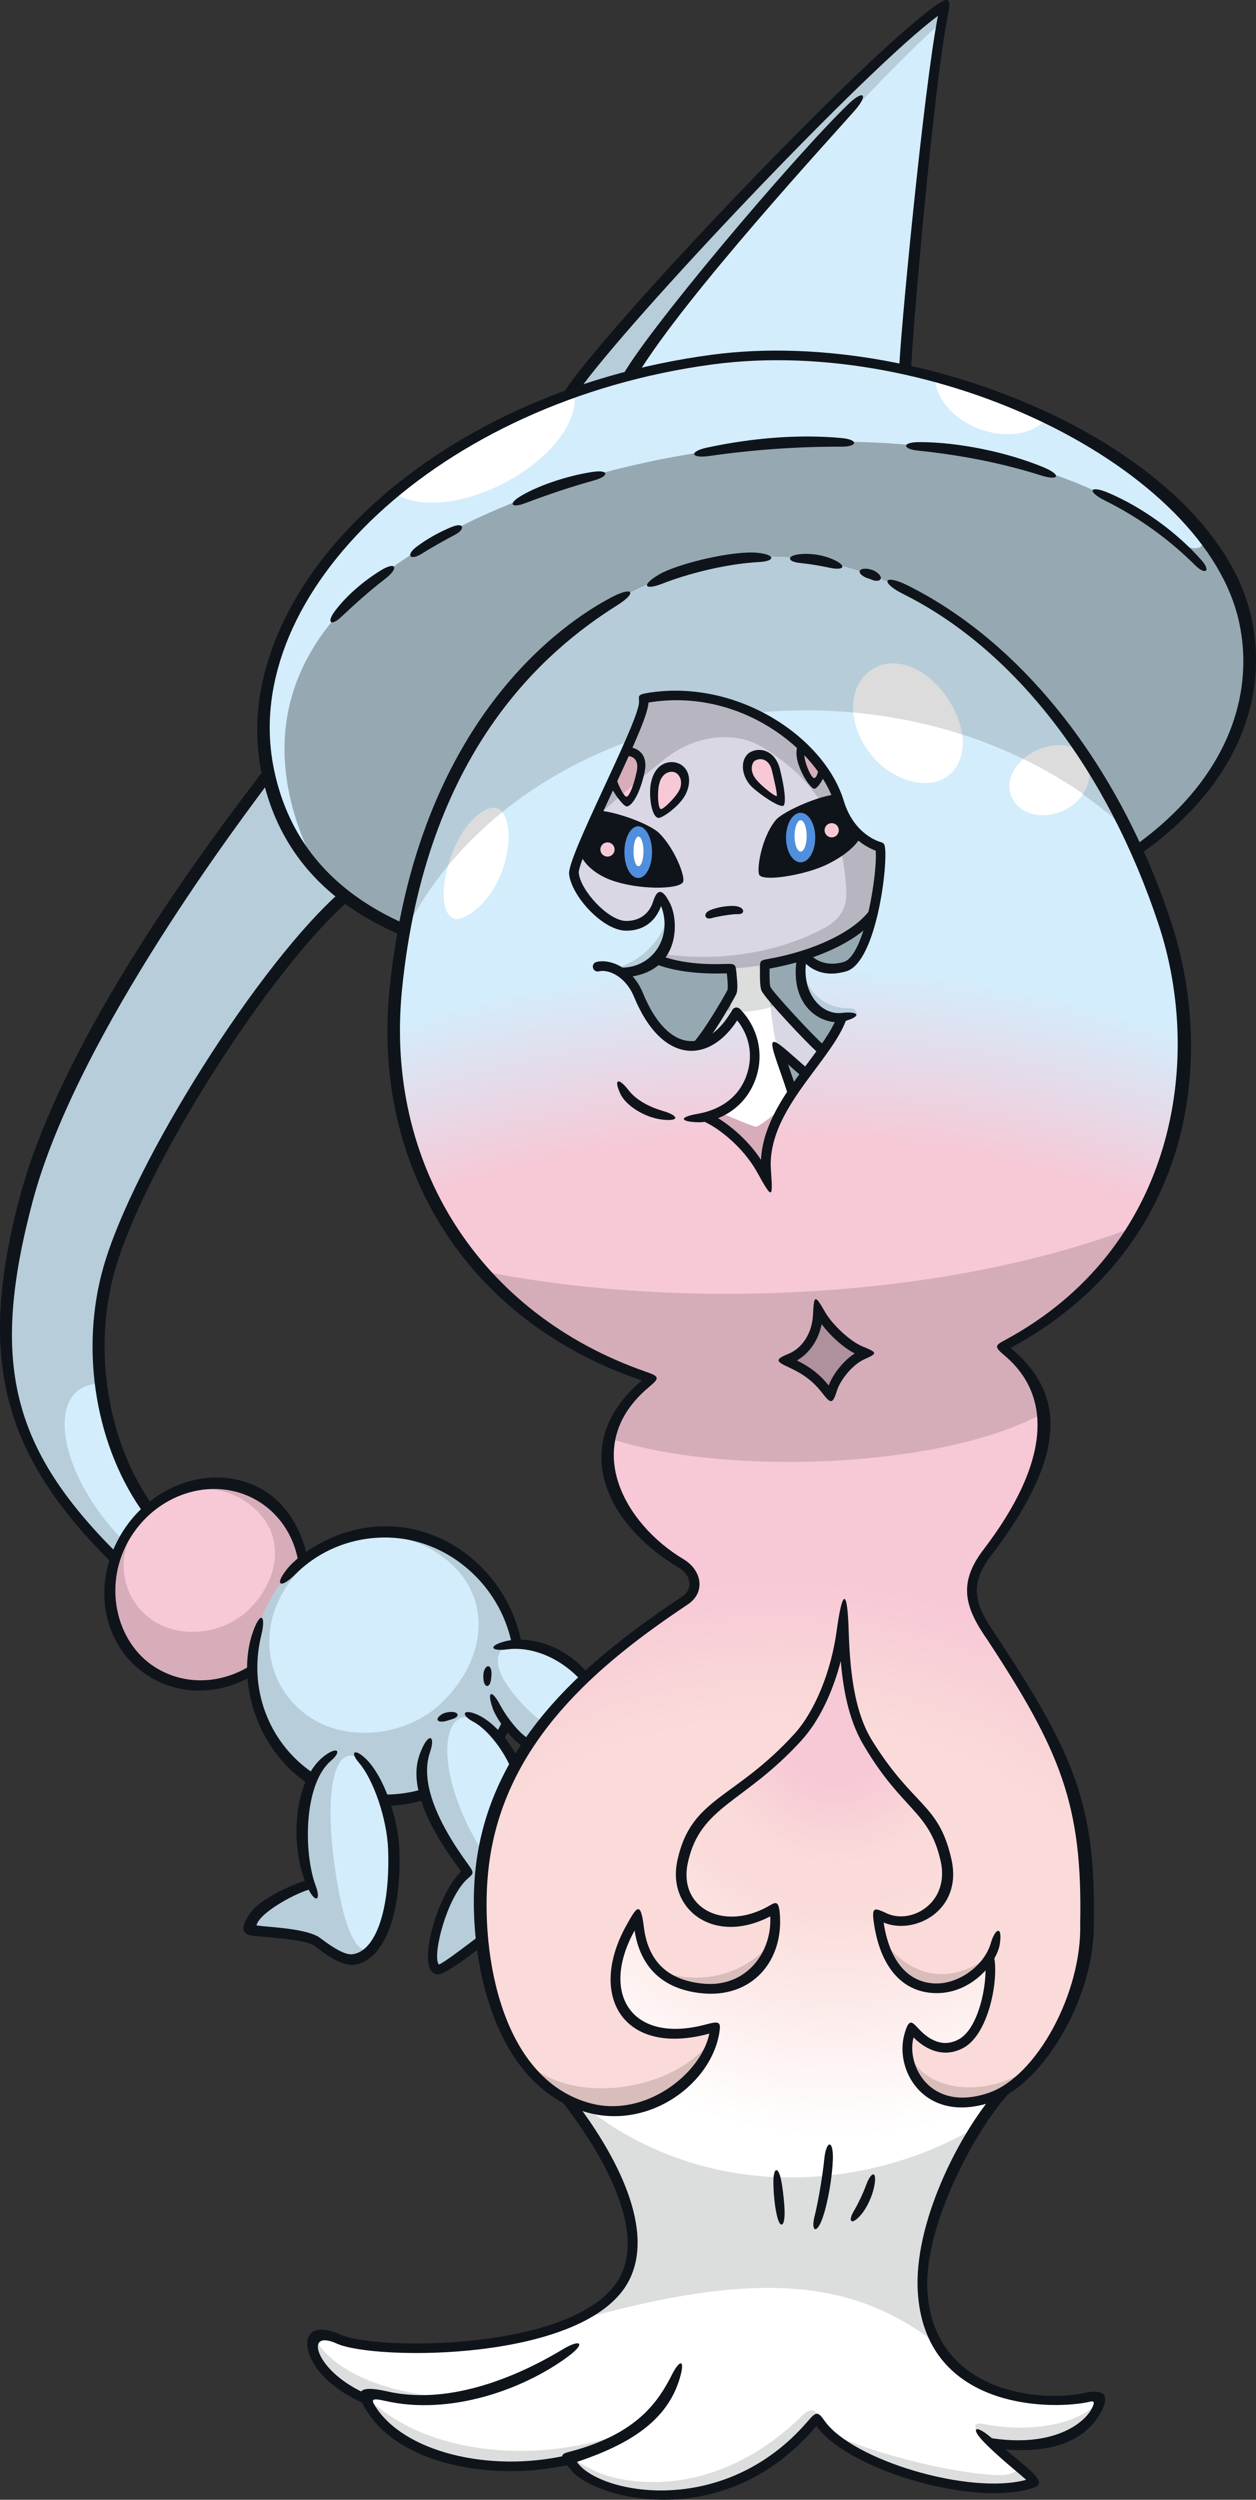 <?xml version="1.0" encoding="UTF-8"?>
<!-- Created with Inkscape (http://www.inkscape.org/) -->
<svg version="1.1" viewBox="0 0 156.82 311.98" xmlns="http://www.w3.org/2000/svg">
 <rect x="0" y="0" width="156.82" height="311.98" fill="#333333" stroke="none"/>
 <defs>
  <radialGradient id="radialGradient15175" cx="0" cy="0" r="1" gradientTransform="matrix(-2.578 50.599 -50.599 -2.578 104.35 216.08)" gradientUnits="userSpaceOnUse">
   <stop stop-color="#f7c8d6" offset="0"/>
   <stop stop-color="#f7c8d6" offset=".125"/>
   <stop stop-color="#fadbd9" offset=".327"/>
   <stop stop-color="#fadbd9" offset=".426"/>
   <stop stop-color="#fff" offset="1"/>
  </radialGradient>
  <radialGradient id="radialGradient15224" cx="0" cy="0" r="1" gradientTransform="matrix(8.055,-168.54,168.54,8.055,96.131,271.34)" gradientUnits="userSpaceOnUse">
   <stop stop-color="#fadbd9" offset="0"/>
   <stop stop-color="#fadbd9" offset=".339"/>
   <stop stop-color="#f7c8d6" offset=".447"/>
   <stop stop-color="#f7c8d6" offset=".764"/>
   <stop stop-color="#d3edfc" offset=".893"/>
   <stop stop-color="#d3edfc" offset="1"/>
  </radialGradient>
 </defs>
 <path d="m18.622 188.76c-5.696-7.711-8.195-19.721-5.125-30.47 3.744-13.129 19.554-37.966 29.573-46.661l-9.376-15.191c-7.473 10.13-24.877 33.381-30.184 53.3-5.291 19.848-2.927 31.073 10.836 44.717 3.562-0.238 4.276-5.696 4.276-5.696" fill="#B7CDDA"/>
 <path d="m37.89 195.19c-0.452-3.34-2.228-6.386-5.172-8.25-5.529-3.498-13.081-1.484-16.857 4.49-3.784 5.981-2.364 13.66 3.165 17.159 3.927 2.483 8.869 2.19 12.756-0.326 2.15-1.943 6.148-6.759 6.108-13.073" fill="#D7ADBA"/>
 <path d="m30.102 187.04c-4.276-2.499-10.106-1.064-13.026 3.213-2.919 4.268-1.824 9.765 2.451 12.264 3.3 1.927 8.416 1.444 11.558-1.657 4.3-4.244 4.696-10.495-0.983-13.819" fill="#F7C8D6"/>
 <path d="m64.519 205.19c-1.468-7.75-8.306-13.906-16.437-13.906-9.123 0-16.555 7.203-16.555 16.992 0 5.846 3.014 10.876 7.592 13.739-1.626 3.586-1.792 9.099-0.301 13.145-1.531 0.277-8.004 3.205-7.377 5.696 1.776 0.261 6.767 0.443 8.187 1.507 1.428 1.07 3.189 2.3 4.45 2.143 3.562-0.445 5.252-6.323 4.982-13.708-0.067-1.936-0.546-4.189-1.262-6.235 0.09 0 0.18 9e-3 0.286 9e-3 1.754 0 3.443-0.261 5.037-0.747 0.762 2.919 2.594 6.227 5.283 9.821-3.467 2.578-5.87 13.351-3.292 12.018 2.197-1.142 5.521-3.919 5.521-3.919l4.006-20.562c-0.515-1.5-1.396-2.975-2.388-4.196 0.38-0.587 0.722-1.198 1.023-1.839 0.935 1.23 2.087 2.38 3.141 2.745 2.761-1.07 6.497-5.87 6.854-8.274-2.8-3.173-6.156-4.379-8.75-4.426" fill="#B7CDDA"/>
 <path d="m112.87 46.3c0-3.205 3.475-39.696 5.164-45.653-7.211 4.093-41.568 40.402-46.906 48.676z" fill="#D3EDFC"/>
 <path d="m117.57 2.764c0.157-0.897 0.317-1.619 0.461-2.118-7.203 4.093-41.56 40.402-46.898 48.683l6.473-0.477 1.086-2.109c2.705-5.315 28.613-35.047 38.878-43.979" fill="#B7CDDA"/>
 <path d="m155.32 77.627c3.689 17.317-11.28 38.006-58.56 42.361-39.259 3.617-59.337-4.752-63.192-24.028-4.442-22.212 20.816-46.478 55.355-51.087 27.788-3.705 62.129 12.716 66.397 32.754" fill="#D3EDFC"/>
 <path d="m155.32 77.627c-0.769-3.625-2.531-7.132-5.053-10.416 0.112 1.952-2.3 1.293-4.085-0.157-25.869-20.998-85.007-12.256-104.78 10.566-8.948 10.987-6.077 22.624-1.92 30.644 9.091 10.376 27.765 14.438 57.282 11.717 47.279-4.355 62.248-25.044 58.56-42.361" fill="#96a9b3"/>
 <path d="m62.864 60.326c5.854-3.014 9.511-7.838 8.805-11.304-8.662 3.062-16.286 7.393-22.426 12.494 2.753 1.943 8.258 1.57 13.621-1.19" fill="#fff"/>
 <path d="m122.24 53.515c3.379 1.286 6.838 0.675 8.456-1.286-4.355-2.109-9.067-3.863-13.938-5.18-0.022 2.515 2.159 5.204 5.482 6.465" fill="#fff"/>
 <path d="m53.898 193.4c-5.91-3.435-13.97-1.459-18.007 4.419-4.038 5.87-2.522 13.422 3.387 16.865 4.561 2.658 11.637 1.983 15.976-2.277 5.95-5.846 6.497-14.438-1.356-19.007" fill="#D3EDFC"/>
 <path d="m15.382 192.26c-8.464-8.662-9.821-19.57-2.824-19.57 0.634 4.553 3.046 11.566 5.926 15.524-1.61 1.556-3.102 4.046-3.102 4.046" fill="#D3EDFC"/>
 <g fill="#0f141b">
  <path d="m32.625 96.317c-4.419-22.085 20.458-47.271 56.227-52.039 27.36-3.649 63.026 12.304 67.421 32.937 3.903 18.309-12.661 39.069-59.456 43.376-22.656 2.087-58.805 2.657-64.192-24.274m56.386-50.841c-34.111 4.545-59.21 28.534-54.839 50.365 5.077 25.401 38.767 25.734 62.534 23.545 47.501-4.371 61.511-25.266 58.028-41.631-4.125-19.38-37.966-35.983-65.723-32.278"/>
  <path d="m72.116 48.952c6.267-8.901 36.173-40.489 44.995-46.97-1.77 8.956-4.847 41.068-4.847 44.32h1.5c0-3.252 2.8-35.475 4.538-44.146 0.531-2.642 0.225-2.753-2.237-0.904-9.797 7.417-40.568 39.807-45.732 47.803z"/>
  <path d="m79.621 46.715c5.989-9.852 24.338-29.772 27.059-32.873 1.808-2.055 1.183-2.729-0.778-0.832-6.862 6.632-25.647 28.844-28.415 34.301z"/>
  <path d="m149.18 70.507c-3.022-3.006-6.782-5.83-11.217-8.036-2.308-1.142-1.927-1.968 0.452-0.951 4.093 1.745 8.409 4.791 11.59 8.385 1.23 1.396 0.508 1.927-0.825 0.603"/>
  <path d="m129.98 59.336c-4.68-1.484-9.821-2.522-15.334-3.094-2.015-0.202-2.046-1.064 0.112-1.064 4.926-0.007 10.908 1.246 15.421 3.094 2.42 0.983 2.109 1.792-0.202 1.064"/>
  <path d="m88.261 55.867c5.91-1.268 11.653-1.673 16.802-1.198 2.197 0.202 1.99 1.079 0.068 1.079-5.45-0.022-11.027 0.364-16.596 1.167-2.3 0.333-2.562-0.555-0.27-1.048"/>
  <path d="m65.229 61.785c2.356-1.34 5.815-2.435 8.694-2.88 2.206-0.342 2.103 0.531 0.317 1.032-2.975 0.832-5.862 1.792-8.623 2.848-1.801 0.69-2.316 0.09-0.389-0.998"/>
  <path d="m51.997 68.253c1.262-0.967 2.784-1.817 4.331-2.459 1.698-0.706 1.754 0.286 0.499 0.935-1.475 0.778-2.904 1.594-4.252 2.427-1.318 0.816-1.974 0.157-0.58-0.904"/>
  <path d="m41.806 76.276c1.396-1.873 3.482-3.689 5.68-5.053 1.99-1.237 2.388-0.342 0.571 1.048-2.015 1.547-3.8 3.173-5.466 4.736-1.284 1.205-1.839 0.681-0.785-0.731"/>
  <path d="m14.776 194.02c-13.438-13.319-16.032-24.044-10.685-44.138 5.577-20.926 26.71-48.517 29.788-52.681l-0.841-1.246c-3.062 4.157-24.679 31.334-30.557 53.403-5.418 20.348-2.126 32.215 11.511 45.74z"/>
  <path d="m43.72 112.25c-10.027 8.71-25.67 33.318-29.367 46.28-2.808 9.829-0.944 21.434 4.712 29.367l-0.929 1.221c-6.164-8.345-8.218-20.514-5.22-30.993 3.744-13.121 19.594-38.133 29.756-46.954z"/>
  <path d="m47.992 225.37c-13.541 0-19.213-13.383-16.468-21.537 0.96-2.848 1.738-2.348 1.095 0.27-2.491 10.146 4.815 19.864 15.461 19.864 8.893 0 16.127-7.037 16.127-15.683 0-8.885-7.386-16.397-16.127-16.397-4.292 0-8.29 1.666-11.233 4.617-1.833 1.839-2.697 1.365-0.904-0.809 1.221-1.484 5.846-5.212 12.224-5.212 9.4 0 17.254 8.258 17.254 17.801 0 9.313-7.869 17.087-17.428 17.087"/>
  <path d="m38.372 194.39c-0.643-3.332-2.467-6.513-5.244-8.266-5.807-3.673-13.827-1.262-17.785 4.99-4.093 6.465-2.61 14.39 3.189 18.055 3.951 2.499 8.877 2.388 13.042-0.067l-0.112-1.349c-3.847 2.491-8.48 2.61-12.105 0.317-4.99-3.157-6.624-10.559-2.983-16.318 3.602-5.688 10.789-7.615 16.024-4.3 2.673 1.689 4.458 4.538 4.902 7.814z"/>
 </g>
 <path d="m70.954 262.12c2.253 2.88 10.947 14.691 7.037 22.251-4.95 9.559-30.859 9.773-35.69 7.568-5.021-2.292-4.466 4.125 3.562 7.536 0.016 0.364 0.277 0.897 0.794 1.626 4.236 5.965 15.366 8.028 24.584 5.838 0.983 3.935 17.738 9.083 29.423-3.641 1.331-2.25 1.893-0.46 2.673 0.18 4.855 4.839 18.777 8.662 25.472 6.433 0.96-0.326-2.697-2.872-5.148-5.037 6.473 0.992 10.439-0.872 12.264-2.745 1.61-1.657 1.554-3.316 0.09-2.983-5.354 1.214-20.062 0.58-20.823-13.263-0.461-8.377 5.291-19.824 10.059-24.917 5.87-6.235-3.625-55.363-20.95-64.144-10.908 6.005-32.984 35.364-33.341 65.295" fill="url(#radialGradient15175)"/>
 <path d="m117.11 292.65c-1.07-1.792-1.776-4.014-1.927-6.759-0.349-6.402 2.935-14.588 6.624-20.379-13.668 8.091-34.888 9.908-50.825-4.284-0.009 0.301-0.022 0.596-0.022 0.897 2.261 2.88 10.947 14.684 7.036 22.251-1.23 2.364-3.736 4.157-6.894 5.482 23.084-6.624 35.325-5.585 46.018 2.792" fill="#dcdddd"/>
 <path d="m145.24 115.18c7.005 21.125 0.358 53.99-41.179 59.099-28.645 3.514-57.885-16.976-54.466-50.912 3.498-34.658 23.997-51.896 44.027-53.753 19.292-1.792 41.29 14.398 51.618 45.566" fill="#96a9b3"/>
 <path d="m99.081 136.9c-0.112-0.713-1.538-4.625-2.015-6.053 0 0 3.205 2.848 3.911 3.443l2.024-2.967c-0.951-0.596-7.123-7.243-7.362-7.949-0.238-0.713-0.112-2.729-0.112-3.443l-4.268 0.477c0.112 1.183 0.358 2.967 0.112 3.435-0.238 0.477-3.324 6.053-4.633 6.767v9.139l9.139 9.495z" fill="#D9D7E4"/>
 <path d="m97.031 125.15c-0.778-0.888-1.325-1.579-1.396-1.785-0.238-0.706-0.112-2.729-0.112-3.435l-4.268 0.477c0.112 1.183 0.349 2.959 0.112 3.435-0.09 0.18-0.54 0.992-1.136 2.006 0.747 0.596 5.418 0.681 6.798-0.697" fill="#B7B6C0"/>
 <path d="m99.081 136.9c-0.112-0.713-1.538-4.625-2.015-6.053-0.562-2.109-0.825-4.569-1.007-6.854-0.229-0.301-0.389-0.524-0.42-0.618-0.238-0.713-0.112-2.729-0.112-3.443l-4.268 0.477c0.112 1.183 0.358 2.967 0.112 3.435 0 7e-3 -7e-3 0.016-7e-3 0.016-0.022 1.127-0.992 14.303-4.411 16.111l8.925 9.274z" fill="#fff"/>
 <path d="m94.401 140.62c-0.364 0-3.403-1.293-5.949-2.396-0.436 0.825-0.935 1.444-1.507 1.738l8.924 9.273 3.141-12.105c-1.99 1.707-4.22 3.49-4.609 3.49" fill="#D7ADBA"/>
 <path d="m96.061 123.99c-0.229-0.292-0.389-0.515-0.42-0.618-0.238-0.713-0.112-2.729-0.112-3.443l-4.276 0.477c0.112 1.19 0.358 2.967 0.112 3.443 0 0-9e-3 7e-3 -9e-3 0.016 0 0.238-0.09 1.174-0.18 2.292 1.745 0.292 3.855-0.067 5.053-0.468-0.045-0.515-0.112-1.198-0.157-1.698" fill="#dcdddd" style="mix-blend-mode:normal"/>
 <path d="m110.23 103.08c-4.982-12.224-21.632-20.49-30.145-17.563-2.372 0.816-9.607 15.548-10.201 23.259 0.715 5.22 7.235 8.782 11.749 10.796 7.282 3.276 23.14 0.358 27.527-5.696 1.149-1.754 2.586-7.076 1.07-10.796" fill="#D9D7E4"/>
 <path d="m110.23 103.08c-4.982-12.224-21.632-20.49-30.145-17.563-2.087 0.722-7.933 12.193-9.718 20.197 3.752-3.506 8.663-7.838 12.613-10.971 4.022-3.197 8.916-3.411 12.01-1.603 7.076 4.157 10.336 10.003 10.67 18.039 0.09 2.206-0.715 3.633-3.205 4.894-5.14 2.602-13.145 4.633-23.203 2.364 0.825 0.42 1.635 0.801 2.38 1.133 7.282 3.276 23.14 0.358 27.527-5.696 1.149-1.754 2.586-7.076 1.07-10.796" fill="#B7B6C0"/>
 <path d="m78.211 100.14c-0.452 0.016-1.531-1.911-2.008-3.649-0.872-3.221 4.577-3.8 3.784-0.135-0.618 2.895-1.372 3.768-1.776 3.784" fill="#F7C8D6"/>
 <path d="m76.201 96.495c0.286 1.039 0.785 2.15 1.237 2.864 0.769-0.666 1.538-1.318 2.293-1.952 0.09-0.317 0.157-0.666 0.254-1.048 0.794-3.665-4.657-3.086-3.784 0.135" fill="#D7ADBA"/>
 <path d="m81.681 97.875c0.277-1.554 1.444-2.538 2.753-2.062 1.237 0.452 1.444 1.974 0.944 3.038-0.405 0.85-2.269 2.943-3.07 2.721-0.713-0.202-0.848-2.451-0.627-3.697" fill="#F7C8D6"/>
 <path d="m97.521 100.19c-0.225 0.135-2.356-1.032-3.562-2.491-0.929-1.127-0.881-2.888 0.09-3.34 1.151-0.524 2.523 0.112 2.896 1.603 0.157 0.603 0.888 4.022 0.58 4.228" fill="#F7C8D6"/>
 <path d="m102.72 95.961c-0.045 0.578-0.666 1.824-1.023 1.873-0.753 0.09-2.538-3.522-1.554-4.855 0.801-0.666 3.466-0.666 2.578 2.983" fill="#D7ADBA"/>
 <path d="m73.801 101.18c2.039-0.326 7.266 1.563 8.504 2.8 1.999 1.99 3.284 5.489 2.983 6.092-0.483 0.967-5.656 1.007-9.011-0.238-2.197-0.816-3.784-2.332-4.07-4.014z" fill="#0f141b"/>
 <path d="m107.74 103.91c-0.596 1.572-2.451 3.038-4.712 4.085-2.681 1.237-7.742 2.062-8.226 1.19-0.349-0.634 0.245-4.625 2.046-6.822 1.014-1.23 6.441-3.482 8.044-3.197z" fill="#0f141b"/>
 <path d="m74.961 106.02c0-0.492 0.396-0.888 0.888-0.888 0.492 0 0.888 0.396 0.888 0.888 0 0.492-0.396 0.888-0.888 0.888-0.492 0-0.888-0.396-0.888-0.888" fill="#F7C8D6"/>
 <path d="m104.73 103.62c0 0.492-0.396 0.888-0.888 0.888-0.492 0-0.888-0.396-0.888-0.888 0-0.492 0.396-0.888 0.888-0.888 0.492 0 0.888 0.396 0.888 0.888" fill="#F7C8D6"/>
 <path d="m81.411 106.35c0 1.785-0.769 3.229-1.72 3.229s-1.729-1.444-1.729-3.229c0-1.785 0.778-3.229 1.729-3.229s1.72 1.444 1.72 3.229" fill="#508fdd"/>
 <path d="m101.79 104.53c0 1.707-0.816 3.094-1.824 3.094-1.007 0-1.824-1.387-1.824-3.094 0-1.704 0.816-3.094 1.824-3.094 1.007 0 1.824 1.387 1.824 3.094" fill="#508fdd"/>
 <path d="m80.341 106.26c0 1.016-0.277 1.848-0.627 1.848-0.342 0-0.618-0.832-0.618-1.848 0-1.023 0.279-1.848 0.618-1.848 0.349 0 0.627 0.825 0.627 1.848" fill="#fff"/>
 <path d="m100.72 104.33c0 1.079-0.342 1.959-0.753 1.959-0.42 0-0.762-0.881-0.762-1.959 0-1.079 0.342-1.959 0.762-1.959 0.412 0 0.753 0.881 0.753 1.959" fill="#fff"/>
 <path d="m93.621 69.618c-20.038 1.864-40.536 19.094-44.035 53.76-2.499 24.814 12.478 42.44 31.905 48.747l-0.225 0.022c-9.615 7.29-4.633 17.976 3.728 22.957 1.88 1.111 2.404 3.387 0.54 4.625-10.796 7.203-23.084 16.952-25.099 32.937-1.27 10.043 1.111 27.273 13.176 30.438 7.417 1.943 15.183-3.99 15.659-10.146-11.034 3.554-16.072-4.371-9.607-13.89 0.18 5.878 3.197 8.551 7.83 9.083 5.664 0.65 10.051-3.824 9.162-9.964-6.378 3.919-12.716 0.405-11.391-5.791 1.603-7.481 7.837-8.456 14.334-15.572 3.554-3.911 5.664-10.947 5.696-16.643 0.016 7.766 0.65 13.406 3.11 17.444 4.847 7.941 8.099 7.83 9.615 14.501 1.459 6.449-5.164 9.258-8.456 6.679 0.54 5.997 3.26 9.345 7.393 9.345 2.435 0 5.132-1.554 6.552-3.808 0.546 2.705-0.65 9.059-3.443 10.662-2.253 1.277-4.458 0.286-6.235-1.873-2.094 4.308 1.707 11.384 9.797 8.631 6.402-2.174 12.074-12.907 11.836-21.72 0.31-15.334-2.816-22.212-11.653-35.69-2.824-4.022-3.522-6.711-0.54-10.614 8.94-11.693 8.766-20.443 1.808-25.607 22.624-11.733 25.734-36.086 20.149-52.951-9.821-29.613-30.168-45.701-48.715-45.701-0.976 0-1.943 0.045-2.904 0.135m-21.958 39.394c-0.238-2.372 9.615-20.292 8.663-21.831 11.629-2.261 22.18 5.505 24.441 12.938 1.437 4.72 5.069 5.561 5.109 5.569 0.468 1.905-1.07 14.001-4.395 14.953-3.324 0.951-5.101-1.302-5.22-1.776-1.237 5.125 1.698 8.536 4.831 8.171-1.974 5.561-11.463 12.407-9.107 21.022-1.563-4.546-5.815-7.75-7.909-8.671 5.759-1.086 8.369-8.441 3.879-13.049-3.356 5.918-8.901 5.934-12.224-2.134-0.546-1.333-1.372-2.269-2.237-2.848 5.149 0.09 7.806-5.585 4.847-9.964-0.358 2.364-1.547 4.149-4.149 4.149-2.618 0-6.291-4.149-6.529-6.529" fill="url(#radialGradient15224)"/>
 <g fill="#fff">
  <path d="m62.588 108.96c-1.594 4.149-4.863 6.1-5.926 5.688-1.603-0.618-1.707-4.236-0.229-8.091 1.824-4.744 4.633-6.077 5.624-5.696 1.603 0.618 2.015 4.244 0.531 8.099"/>
  <path d="m118.21 96.94c-2.602 1.848-7.282 0.342-9.789-3.205-2.658-3.744-2.515-8.084 0.27-10.059 2.776-1.968 6.774-0.54 9.432 3.205 2.65 3.752 2.872 8.084 0.09 10.059"/>
  <path d="m135.66 94.893c1.039 2.078-0.135 4.902-2.713 6.188-2.586 1.286-5.521 0.643-6.552-1.444-1.039-2.078 0.27-4.617 2.856-5.902 2.586-1.286 5.378-0.92 6.41 1.158"/>
 </g>
 <path transform="matrix(7.933,0,0,-7.933,78.825,92.389)" d="m0 0c0.146 0.337 0.24 0.597 0.203 0.657 0.626 0.121 1.226 0.012 1.732-0.225 2.066 0.202 4.248-0.369 5.837-1.8-1.442 2.938-3.795 4.434-5.894 4.239-2.333-0.217-4.716-2.091-5.412-5.822 0.738 1.412 2.03 2.41 3.534 2.951" opacity=".137" style="mix-blend-mode:normal"/>
 <path transform="matrix(7.933,0,0,-7.933,141.3,153.25)" d="m0 0c-2.972-1.124-7.071-1.304-10.196-0.685 0.706-0.786 1.626-1.363 2.644-1.693l-0.028-3e-3c-0.37-0.281-0.568-0.602-0.635-0.93 1.754-0.588 5.178-0.486 6.789 0.379-0.044 0.428-0.261 0.783-0.63 1.057 0.933 0.484 1.602 1.139 2.056 1.875" opacity=".137" style="mix-blend-mode:normal"/>
 <path d="m97.921 169.74c2.181-0.396 4.45-2.895 4.181-6.584 0.524 1.88 4.141 5.513 6.322 5.696-2.197 0.389-4.791 3.76-4.633 5.513-1.626-2.356-3.054-3.451-5.87-4.625" fill="#ae919c"/>
 <path d="m135.19 99.141c1.801 1.252 3.53 2.618 5.18 4.101-1.468-2.991-3.054-5.783-4.736-8.393 7e-3 0.016 0.016 0.022 0.022 0.045 0.659 1.309 0.436 2.911-0.468 4.244" fill="#B7CDDA"/>
 <path d="m105.09 127.03c-0.045 0.135-0.09 0.254-0.157 0.38 0.421-0.112 1.205-0.157 1.522-0.301 0.935-0.445 0.515-1.34-0.492-1.284-1.738 0.09-5.37-0.944-5.918-5.751-0.546 4.442 2.159 7.298 5.037 6.957" fill="#B7CDDA"/>
 <g>
  <path transform="matrix(7.933,0,0,-7.933,65.14,256.72)" d="m0 0c0.374-0.539 0.797-0.728 1.099-0.808 0.908-0.238 1.856 0.459 1.967 1.209-0.485-0.923-2.333-1.254-3.066-0.401" opacity=".137" style="mix-blend-mode:normal"/>
  <path transform="matrix(7.933,0,0,-7.933,113.33,254.52)" d="m0 0c-0.103-0.537 0.379-1.232 1.292-0.913 0.224 0.078 0.501 0.303 0.688 0.497-0.905-0.643-1.997-0.299-1.98 0.416" opacity=".137" style="mix-blend-mode:normal"/>
  <path transform="matrix(7.933,0,0,-7.933,81.799,245.77)" d="m0 0c0.17-0.172 0.403-0.268 0.684-0.301 0.524-0.06 0.96 0.228 1.111 0.69-0.353-0.432-1.077-0.695-1.795-0.389" opacity=".137" style="mix-blend-mode:normal"/>
  <path transform="matrix(7.933,0,0,-7.933,123.45,244.22)" d="m0 0c-1.099-0.785-1.719 0.391-1.685 0.262 0.236-0.896 1.175-1.021 1.685-0.262" opacity=".137" style="mix-blend-mode:normal"/>
 </g>
 <path d="m83.371 113.7c-0.373 4.173-4.426 6.798-6.774 7.163 0.301 0.112 0.612 0.286 0.913 0.492 4.268 0.067 6.806-3.824 5.862-7.655" fill="#B7CDDA"/>
 <g fill="#dcdddd">
  <path d="m137.12 299.92c-3.784 3.538-10.654 3.355-14.279 2.602-1.484-0.31-1.277 0.643-0.301 1.468 0.373 0.31 0.825 0.627 1.318 0.929 9.178 1.325 13.224-3.11 13.263-4.998"/>
  <path d="m73.981 308.23c-0.524-0.295-1.714-0.747-2.356-1.468-0.135 0.045-0.27 0.09-0.405 0.135 0.951 4.363 19.372 9.075 30.406-4.569 1.07-1.127-0.157-2.141-1.302-1.007-11.574 11.447-23.552 8.472-26.345 6.909"/>
  <path d="m128.8 309.92c0.373-0.135-0.832-1.19-1.547-1.952-0.18 0.349-1.032 0.951-2.253 0.944-6.013-0.045-18.38-3.308-21.942-5.704 4.585 4.974 18.927 8.98 25.742 6.711"/>
  <path d="m79.621 302.97c-11.978 5.005-26.575 3.419-33.73-3.76-0.135 0.349 0.112 0.96 0.769 1.889 4.236 5.965 15.366 8.028 24.584 5.839-0.009-0.016-0.016-0.022-0.016-0.045 1.381-0.452 5.069-1.666 8.393-3.919"/>
  <path d="m56.625 299.33c-11.217-0.888-15.755-4.688-17.278-7.417-1.07 1.302 0.881 5.172 6.513 7.568-0.09-0.452 0.292-1.142 3.673-0.18 2.078 0.596 7.092 0.022 7.092 0.022"/>
 </g>
 <g fill="#b7cdda">
  <path d="m39.537 236.76c-3.11-5.648-1.959-16.199 2.578-18.071l2.228 0.18c2.34 1.61 4.561 7.568 4.712 11.923 0.27 7.393-1.419 13.264-4.982 13.708-1.262 0.157-3.022-1.07-4.45-2.134-1.419-1.07-6.41-1.246-8.187-1.516-0.618-2.491 5.878-5.426 7.386-5.696"/>
  <path d="m60.452 232.66c0.571-4.53 1.968-8.559 3.919-12.169-1.403-3.387-4.49-6.441-6.322-6.608l-4.268 3.205c-2.499 4.006-0.452 9.789 4.625 16.548-3.474 2.586-5.878 13.351-3.292 12.018 1.817-0.935 4.387-2.991 5.236-3.681-0.308-3.348-0.238-6.592 0.112-9.313"/>
  <path d="m73.071 209.41c-3.974-4.339-9.004-4.831-11.376-3.712l-0.358 5.87c0 0.929 2.467 5.037 4.696 6.156 2.015-3.07 4.426-5.823 7.036-8.313"/>
 </g>
 <g fill="#d3edfc">
  <path d="m49.22 231.29c-0.254-2.689-1.309-7.512-2.364-9.313-3.649-6.196-6.695-2.078-5.196 9.948 1.246 9.964 3.514 13.668 5.656 10.178 1.507-2.467 2.293-6.735 1.905-10.812"/>
  <path d="m64.374 220.5c-0.715-1.673-2.253-4.046-3.197-4.791-3.102-2.451-4.744-1.444-5.212 1.262-0.58 3.387 0.983 8.901 4.188 13.97 1.064-5.014 4.22-10.44 4.22-10.44"/>
  <path d="m69.779 206.55c-1.587-1.032-4.855-1.34-6.196-1.183-1.34 0.157-2.094 2.006-0.596 4.418 1.5 2.404 3.633 4.379 4.895 5.252 1.538-1.974 5.196-5.624 5.196-5.624-1.167-1.365-1.842-1.92-3.3-2.864"/>
 </g>
 <g fill="#0f141b">
  <path d="m38.439 235.63c-2.324-4.902-1.943-13.676 2.228-16.611 1.563-1.102 1.983-0.405 0.65 0.738-3.443 2.943-3.411 11.55-1.905 15.58 0.722 1.92-0.067 2.222-0.976 0.292"/>
  <path d="m38.93 235.75c-1.554 0.27-6.568 2.888-6.909 4.561 1.968 0.229 6.41 0.396 7.965 1.563 0.935 0.706 2.888 2.166 4.014 2.024 2.935-0.364 4.728-5.624 4.458-13.081-0.135-3.792-1.817-8.71-3.641-10.82-1.111-1.286-0.618-1.833 0.715-0.627 2.443 2.222 4.196 7.703 4.331 11.423 0.301 8.377-1.992 13.954-5.696 14.422-1.666 0.202-3.863-1.585-4.902-2.364-0.998-0.753-5.117-1.016-7.116-1.198-1.086-0.112-2.681-0.18-1.064-2.673 1.484-2.285 6.402-4.204 7.631-4.419z"/>
  <path d="m60.424 242.69c-1.07 0.857-3.348 2.626-5.037 3.506-0.929 0.483-1.619 0.112-1.864-0.983-0.571-2.578 1.5-9.202 4.062-11.661-7.219-9.535-5.617-13.573-4.99-15.096 0.92-2.253 1.817-1.889 1.095 0.225-1.158 3.371 0.429 8.068 4.744 13.978 0.816 1.133 0.715 1.127-0.09 1.848-2.522 2.277-4.387 9.416-3.578 10.646 0.157 0.261 5.442-3.847 5.474-3.871z"/>
  <path d="m64.724 219.58c-1.149-2.427-3.205-4.736-5.101-5.577-1.855-0.825-2.159 0.022-0.508 0.888 1.754 0.92 4.038 3.816 4.95 6.489z"/>
  <path d="m55.164 213.95c0.225-0.135 0.508-0.225 0.841-0.27 1.268-0.18 1.579 0.578 0.358 0.904-0.286 0.09-0.54 0.18-0.747 0.225-0.913 0.225-1.453-0.202-0.452-0.857"/>
  <path d="m60.348 209.38c-0.007-0.229 0-0.468 0.045-0.681 0.261-1.039 0.944-0.983 0.976 0.09 0.007 0.229-0.022 0.468-0.045 0.69-0.135 1.324-0.935 1.214-0.976-0.09"/>
  <path d="m73.721 209.21c-3.839-4.76-8.686-4.847-10.511-4.403-2.292 0.555-2.062 1.34 0.18 1.032 2.483-0.333 6.291 0.627 9.424 4.173z"/>
  <path d="m66.613 217.32c-1.538-0.531-3.379-3.038-4.212-4.609-0.967-1.817-1.666-1.761-0.881 0.508 0.405 1.174 2.356 4.117 4.276 5.069z"/>
  <path d="m108.83 72.343c-0.18-0.067-0.342-0.135-0.515-0.18-1.293-0.468-1.333-1.309 0-1.174 0.202 0.016 0.778 0.18 0.951 0.301 1.205 0.738 0.769 1.516-0.436 1.064"/>
  <path d="m103.57 70.857c-1.23-0.27-2.467-0.468-3.697-0.596-1.619-0.157-1.729-0.96 0.135-1.111 1.246-0.112 2.76 0.135 3.8 0.58 2.03 0.841 1.673 1.538-0.245 1.127"/>
  <path d="m82.281 71.701c2.364-1.381 9.345-3.03 12.343-2.705 2.244 0.238 2.15 1.032 0.225 1.142-4.379 0.238-9.139 1.522-12.153 2.705-2.261 0.881-2.673 0.18-0.411-1.142"/>
  <path d="m123.71 242.51c-0.85 2.888-4.038 5.037-6.743 5.037-3.53 0-5.91-2.753-6.64-7.607 3.832 1.61 9.916-1.491 8.464-7.901-1.588-6.997-4.649-6.417-9.852-14.731-2.118-3.38-2.792-8.004-2.975-13.748-0.157-5.339-0.778-5.339-1.507 7e-3 -0.675 4.966-2.681 9.987-5.291 12.851-7.536 8.25-12.899 7.885-14.596 15.802-1.309 6.092 4.577 10.606 11.598 6.949 0.261 4.426-2.975 9.035-8.591 8.377-4.308-0.492-6.671-2.824-7.195-7.1-0.405-3.316-0.92-2.388-2.134-0.225-4.95 8.79-0.483 16.524 10.313 13.581-0.983 4.942-7.933 10.511-14.787 8.71-11.621-3.046-13.97-19.88-12.724-29.772 1.936-15.35 13.644-25.044 24.838-32.508 2.222-1.484 1.776-4.252-0.562-5.648-7.425-4.426-12.907-14.255-4.324-21.45 1.387-1.158 1.365-1.34-0.38-1.943-20.712-7.211-32.635-25.853-30.422-47.763 2.983-29.573 17.769-42.17 26.876-47.898 2.515-1.579 1.959-2.38-0.65-1.023-5.854 3.046-24.385 15.239-27.781 48.866-2.261 22.45 9.733 41.528 31.485 48.913-9.17 7.79-4.744 17.785 4.577 23.338 1.722 1.023 1.761 2.768 0.508 3.601-11.423 7.615-23.775 17.611-25.774 33.437-1.302 10.305 1.657 27.781 14.033 31.025 7.798 2.046 15.342-3.736 16.334-9.972 0.225-1.387 0.045-1.516-1.673-1.055-9.297 2.491-13.263-3.863-8.9-11.725 0.697 4.585 3.506 7.274 8.202 7.814 6.473 0.753 10.519-4.07 9.908-10.122-0.18-1.682-0.681-1.095-1.651-0.587-5.545 2.951-10.995-0.022-9.821-5.521 1.538-7.171 6.989-7.401 14.184-15.294 2.166-2.364 3.911-5.989 4.918-9.916 0.364 4.252 1.205 7.798 2.935 10.63 4.768 8.052 8.115 8.044 9.535 14.319 1.174 5.196-3.617 7.972-6.727 6.537-1.459-0.675-1.88-0.863-1.641 0.96 0.762 5.735 3.601 8.996 7.893 8.996 4.371 0 7.496-3.8 7.861-6.116 0.364-2.316-0.546-2.078-1.118-0.135"/>
  <path d="m124.31 204.02c-2.626-3.76-3.379-6.203-0.546-9.908 10.566-13.819 8.345-20.911 2.42-25.885 22.608-12.216 25.797-35.785 19.998-53.276-6.529-19.697-18.682-34.825-32.849-41.885-3.007-1.5-3.522-0.405-0.531 1.086 13.882 6.925 25.432 21.839 31.858 41.226 5.656 17.071 2.008 40.465-19.213 51.888-1.246 0.666-1.318 0.81-9e-3 1.92 6.069 5.117 5.585 13.446-2.634 24.195-3.252 4.252-2.332 7.258 0.508 11.32 9.075 13.827 11.859 20.506 11.558 35.372 0.229 8.615-5.426 19.086-11.431 21.125-7.282 2.483-10.313-3.427-9.376-6.917 1.983 1.968 4.244 2.435 6.314 1.252 3.197-1.833 4.419-8.925 3.665-11.637l-1.032 1.079c0.277 2.721-0.832 8.131-3.236 9.504-1.839 1.055-3.475 0.254-4.688-0.888-1.111-1.055-1.507-2.125-2.181 0.349-1.237 4.577 2.634 11.225 10.931 8.401 6.545-2.222 12.986-13.343 12.732-22.553 0.31-15.151-3.006-21.68-12.256-35.769"/>
  <path d="m45.893 300.15c-3.633-1.484-5.902-3.617-6.878-5.442-1.516-2.832-0.405-5.125 3.53-3.324 4.379 1.999 30.033 2.109 34.904-7.29 3.57-6.909-4.141-18.055-8.187-22.95l2.84 1.475c3.633 4.831 10.083 14.961 6.417 22.029-5.267 10.17-31.787 9.979-36.475 7.838-2.134-0.976-2.848-0.112-2.024 1.547 0.722 1.428 2.57 3.379 5.965 4.847z"/>
  <path d="m71.707 306.2c-9.662 2.538-20.586 0.135-24.56-5.45-0.96-1.349-0.81-1.507 0.976-1.102 8.052 1.833 17.159-1.381 22.783-5.529 2.308-1.707 1.603-2.269-0.675-0.897-6.521 3.934-14.691 6.87-21.839 5.243-3.53-0.801-4.506-0.225-2.228 2.991 4.537 6.378 15.929 8.258 25.139 6.092z"/>
  <path d="m126.67 260.52c-4.315 4.141-11.344 16.897-10.876 25.329 0.697 12.716 13.954 14.049 19.657 12.796 2.181-0.477 3.482 0.068 1.729 2.88-3.015 4.831-9.813 4.434-12.827 4.069l-0.881-1.349c7.917 1.302 11.828-1.761 12.796-3.562 0.706-1.318-0.016-0.96-0.564-0.857-5.148 0.992-20.324 0.627-21.117-13.906-0.461-8.345 4.894-19.038 9.353-24.393z"/>
  <path d="m71.335 308.33c-1.905-2.213-1.174-2.055 0.42-2.515 7.83-2.222 10.416-6.045 12.145-9.456 0.983-1.936 1.682-1.936 0.983 0.429-1.538 5.236-6.084 8.202-12.843 10.471 2.61 3.919 18.261 7.219 28.82-5.085 1.048-1.221 1.262-1.237 2.078-0.068 3.459 4.942 18.142 9.313 25.186 7.386-0.301-0.326-3.744-3.054-5.466-4.918-1.468-1.594-0.832-1.952 0.983-0.445 1.848 1.538 4.998 4.109 5.442 4.625 1.039 1.19 0.857 1.522-0.816 1.952-7.608 1.927-22.553-2.618-26.329-7.933-11.376 13.486-27.487 9.186-30.605 5.561"/>
  <path d="m96.941 276.23c-0.225-1.095-0.364-2.515-0.38-3.808-0.016-2.039 0.65-2.125 1.007-0.135 0.225 1.23 0.389 2.927 0.396 3.824 0.016 1.968-0.643 2.071-1.023 0.112"/>
  <path d="m101.7 276.63c0.468-1.88 1.016-5.133 1.221-7.211 0.238-2.317 1.142-2.451 1.07 0.067-0.067 2.125-0.612 5.474-1.318 7.409-0.715 1.983-1.437 1.587-0.976-0.27"/>
  <path d="m106.6 275.96c0.515-0.872 1.149-2.181 1.554-3.292 0.666-1.792 1.437-1.776 0.96 0.38-0.245 1.111-0.888 2.531-1.626 3.379-1.167 1.349-1.673 0.857-0.888-0.468"/>
  <path d="m78.221 121.95c6.584-0.555 6.616-6.806 5.458-9.162-1.349-2.745-1.896-0.967-2.181-0.135-0.492 1.421-1.666 2.285-3.308 2.285-2.244 0-5.712-3.816-5.926-5.981-0.09-0.951 2.269-6.029 4.173-10.106 3.094-6.64 4.426-9.718 4.537-11.169 11.439-1.92 21.196 5.965 23.219 12.613 1.252 4.117 4.109 5.497 5.14 5.87 0.254 2.554-1.309 13.129-4.014 13.898-1.738 0.499-2.951 0.022-3.673-0.499-1.927-1.387-2.141-0.627-2.269 1.016-0.429 5.537 3.712 7.552 6.1 6.862 2.222-0.643 1.714-1.262-0.389-1.023-2.475 0.277-4.879-2.324-4.466-6.124 0.753 0.643 2.261 1.729 5.021 0.935 3.847-1.095 5.299-13.755 4.815-15.683-0.045-0.225-0.229-0.38-0.445-0.436-0.342-0.09-3.395-1.001-4.664-5.164-2.412-7.909-13.153-15.167-24.227-13.509-1.88 0.277-1.205 0.492-1.356 1.428-0.531 3.292-8.932 19.015-8.71 21.22 0.277 2.721 4.212 7.068 7.132 7.068 2.109 0 3.617-1.079 4.355-3.078 1.507 3.887-1.102 7.909-5.275 7.679z"/>
  <path d="m88.931 139.13c1.689 0.897 4.26 2.84 6.084 5.617 0.225-4.546 3.173-8.512 5.846-12.09 1.507-2.015 2.927-3.919 3.594-5.632l1.246 0.112c-0.666 1.968-2.222 4.046-3.863 6.251-2.8 3.744-5.926 7.933-5.585 12.629 0.263 3.617 0.18 3.72-1.673 0.364-1.911-3.475-5.299-5.91-6.981-6.529z"/>
  <path d="m82.681 139.73c-2.244-0.27-4.561-1.77-5.228-3.229-0.85-1.839-0.254-2.094 1.048-0.42 0.944 1.221 2.546 2.062 4.292 2.578 2.087 0.618 1.99 1.325-0.112 1.07"/>
  <path d="m87.081 139.01c2.015-0.333 4.871-1.453 6.068-4.633 0.929-2.435 0.508-5.005-1.102-7.028-1.657 2.554-3.832 3.927-6.013 3.792-2.713-0.18-5.148-2.554-6.862-6.711-1.095-2.658-3.268-3.482-4.395-3.205-0.326 0.09-0.659-0.112-0.738-0.436-0.09-0.326 0.112-0.659 0.445-0.738 1.579-0.396 4.426 0.562 5.807 3.919 1.522 3.705 3.594 5.823 5.823 5.958 1.905 0.135 3.847-1.302 5.315-3.887 0.09-0.157 0.261-0.277 0.445-0.301 0.18-0.022 0.38 0.045 0.515 0.18 2.34 2.404 3.062 5.807 1.896 8.893-1.572 4.157-5.458 5.283-7.028 5.252-2.38-0.045-2.546-0.65-0.18-1.048"/>
  <path d="m100.99 133.51c-0.531-0.461-1.396-1.221-2.134-1.873-2.657-2.356-2.951-2.244-1.761 1.183 0.524 1.484 1.309 3.728 1.381 4.181l0.897-1.277c-0.229-0.713-0.571-1.704-0.983-2.888 0.681 0.603 1.403 1.246 1.871 1.641z"/>
  <path d="m78.021 93.242c1.356-0.112 2.983 0.706 2.459 3.134-0.546 2.554-1.531 4.252-2.253 4.276-0.412-0.09-1.579-1.554-2.046-2.705l0.738-0.825c0.412 1.151 1.007 2.324 1.318 2.308 0.254-0.009 0.81-1.039 1.268-3.173 0.27-1.277-0.317-1.977-1.396-1.896z"/>
  <path d="m82.271 97.982c-0.225 1.183-0.09 2.904 0.225 2.991 0.333 0.09 1.959-1.579 2.332-2.38 0.483-1.007 0.068-1.974-0.603-2.213-0.555-0.202-1.673 0.067-1.943 1.603m-0.112 4.093c-0.904-0.245-1.151-2.943-0.92-4.212 0.468-2.642 2.301-3.014 3.387-2.618 1.309 0.477 1.839 2.062 0.998 3.832-0.697 1.475-3.015 3.118-3.467 2.999"/>
  <path d="m94.301 94.908c-0.421 0.225-0.785 1.302 0.135 2.404 0.731 0.888 2.372 2.125 2.531 2.039 0.157-0.09-0.411-2.459-0.603-3.245-0.292-1.174-1.221-1.641-2.055-1.198m-0.681 3.038c-1.262-1.522-1.118-3.538 0.18-4.141 1.356-0.618 3.046 0.09 3.562 2.159 0.848 3.411 0.65 4.482 0.445 4.593-0.562 0.301-3.546-1.833-4.181-2.61"/>
  <path d="m100.63 93.338c-0.722 0.888 0.634 3.76 0.992 3.768 0.373 0.007 0.555-0.888 0.58-1.183l0.785 0.659c-0.261 0.857-0.951 1.848-1.318 1.855-0.634 0.016-3.165-4.054-1.855-5.712z"/>
  <path d="m88.541 113.66c0.832-0.436 2.745-0.753 3.617-0.515 0.816 0.225 0.863 0.944 0.022 0.944-0.681-0.045-2.721 0.31-3.403 0.515-0.706 0.202-1.048-0.524-0.245-0.944"/>
  <path d="m99.501 169.79c1.698 0.841 2.848 1.745 3.966 3.118 0.546-1.435 1.824-3.07 3.252-3.99-1.507-0.778-3.102-2.276-4.133-3.657-0.405 2.103-1.635 3.705-3.086 4.53m3.197 4.101c-1.174-1.507-2.34-2.388-4.276-3.276-1.603-0.731-1.657-0.967 0.067-1.673 1.556-0.634 2.919-2.435 3.022-4.894 0.112-2.483 0.254-2.491 1.516-0.286 0.888 1.538 3.086 3.633 4.696 4.292 1.873 0.762 1.839 0.857 0.202 1.588-1.437 0.634-2.991 2.538-3.419 3.903-0.54 1.729-0.785 1.673-1.808 0.349"/>
  <path d="m90.651 120.3c-3.157 0.135-6.14-0.202-8.393-1.118l-0.872 0.944c2.071 0.929 4.918 1.372 8.044 1.372 0.436 0 0.872-7e-3 1.318-0.022 0.09 0.801 0.18 1.842 0.067 2.103-0.477 0.951-3.649 6.354-4.68 6.909l1.754-0.112c1.682-1.889 3.99-6.203 4.014-6.251 0.238-0.477 0.18-1.365 0.045-2.737-0.112-1.023-0.135-1.127-1.302-1.079"/>
  <path d="m94.891 120.94c-0.022 1.095-7e-3 2.078 0.157 2.626 0.295 0.872 5.767 6.735 7.33 8.052l0.681-1.001c-1.396-1.183-6.497-6.703-6.862-7.441-0.135-0.396-0.112-1.507-0.112-2.292 5.077-0.92 9.956-2.848 12.653-5.601l-0.09-1.761c-2.078 2.864-7.195 5.172-12.676 6.148-1.07 0.202-1.079 0.18-1.102 1.268"/>
 </g>
</svg>
